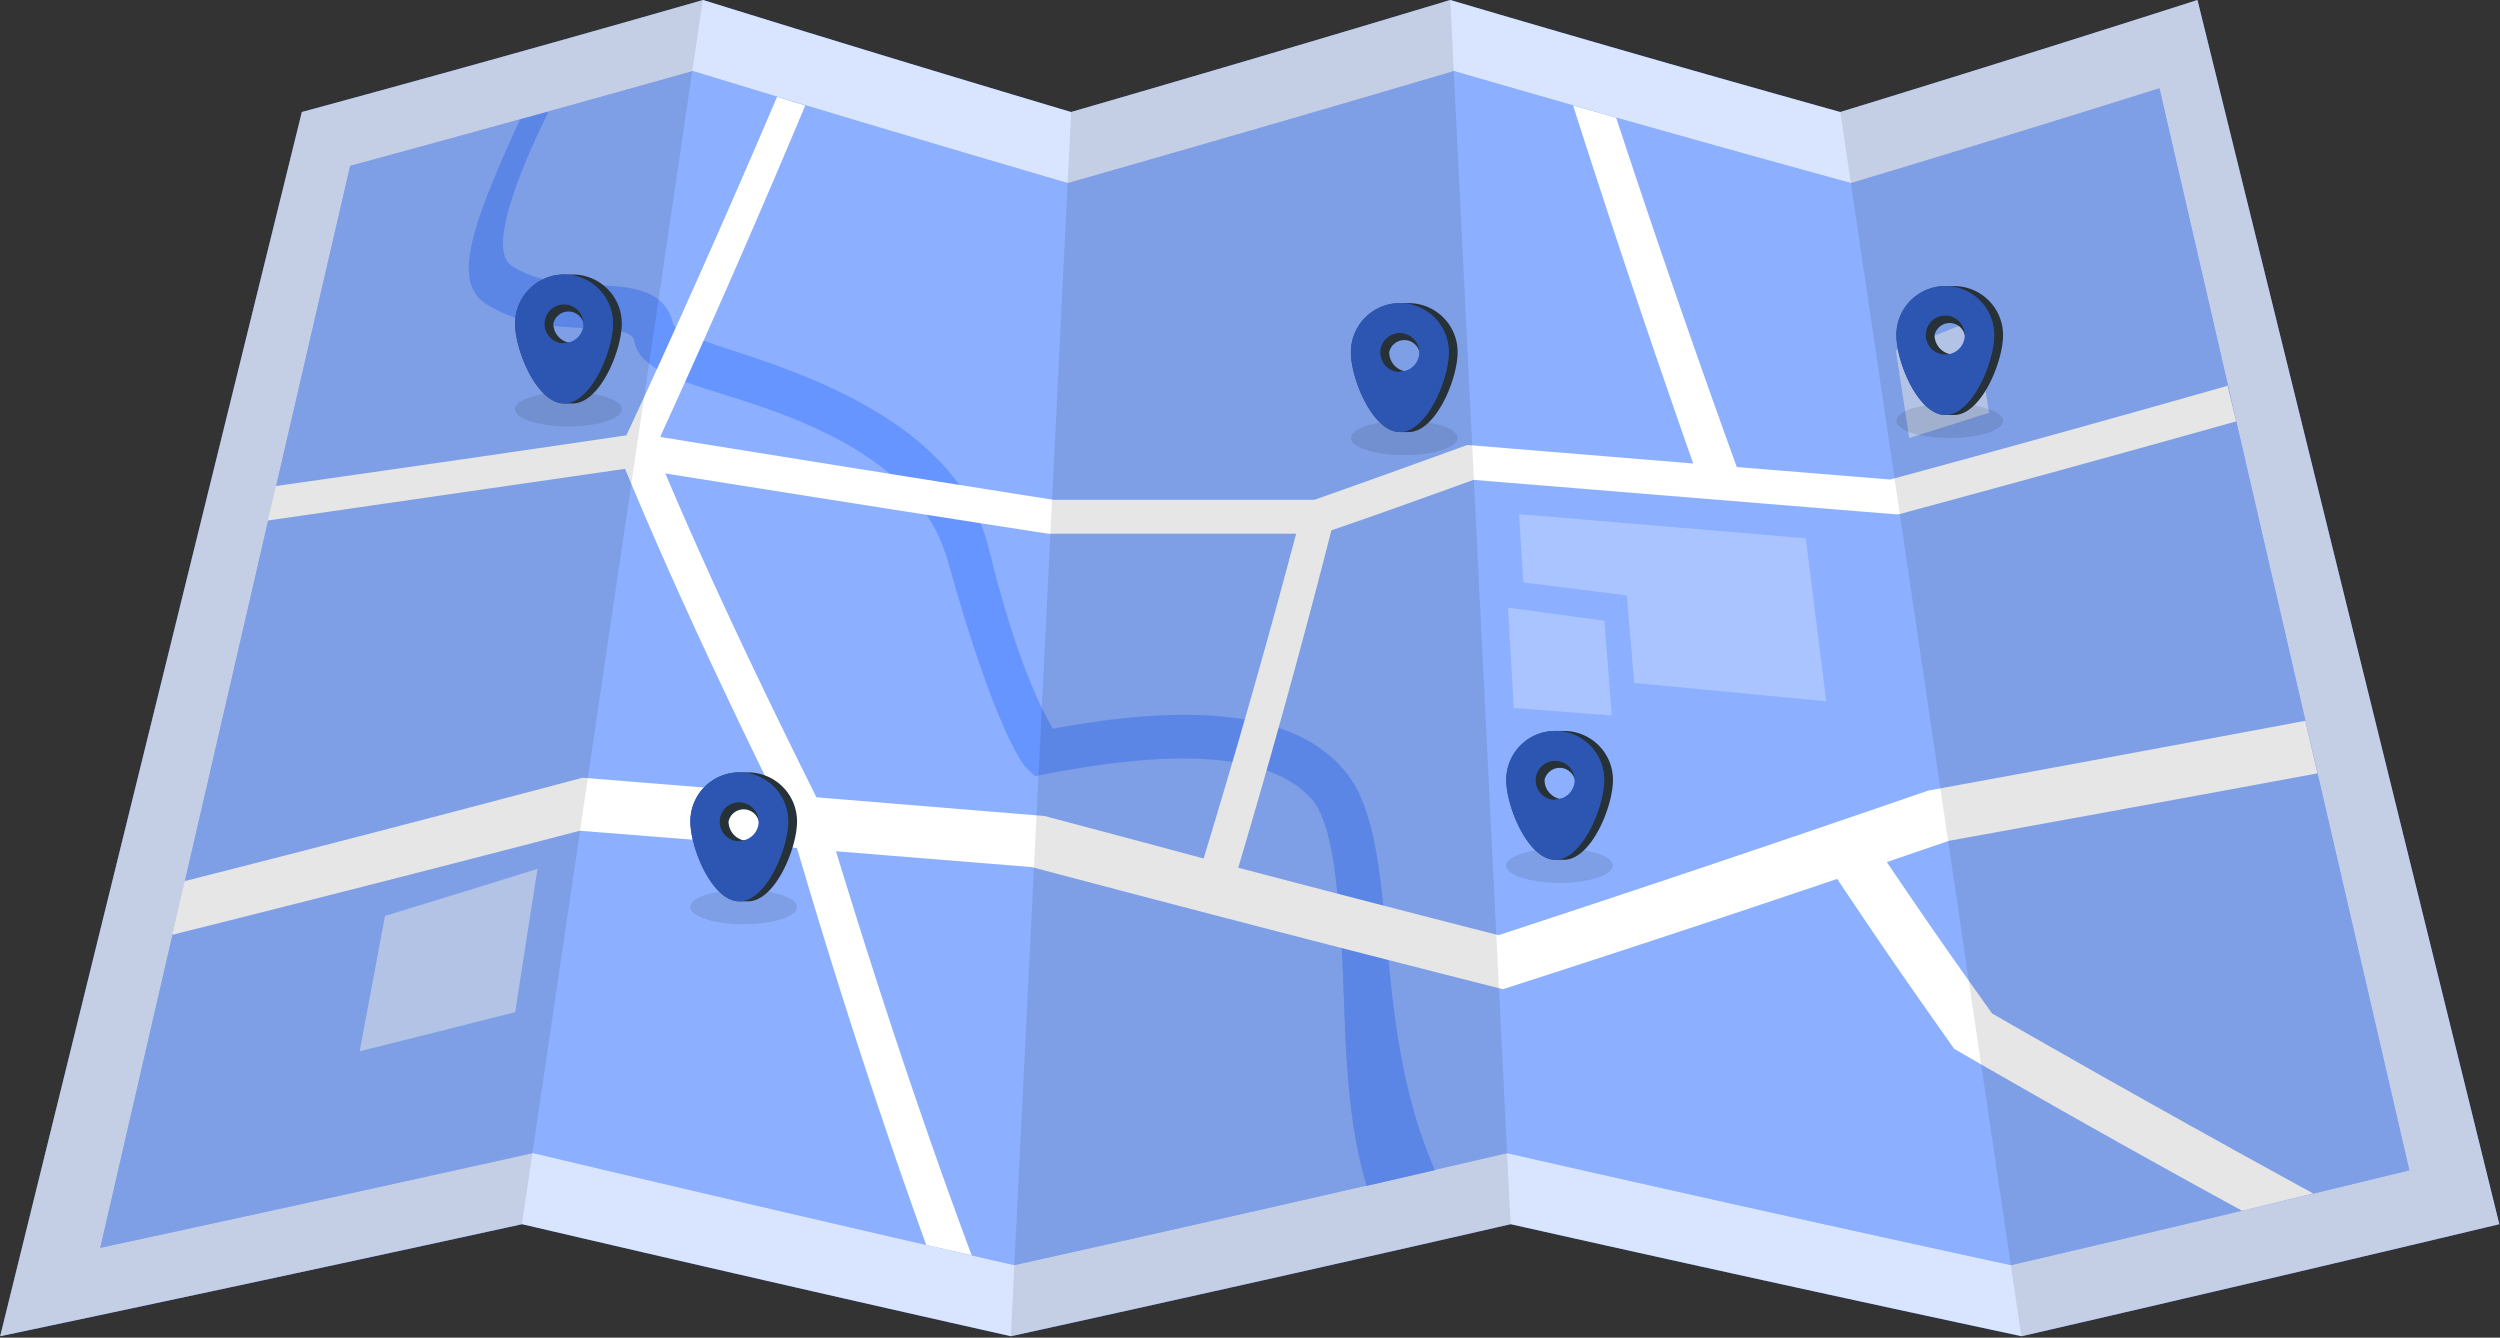 <svg width="385" height="206" fill="none" xmlns="http://www.w3.org/2000/svg"><rect width="100%" height="100%" fill="#333333" stroke="none"/><path d="M283.403 17.25A4184.942 4184.942 0 0 1 223.331 0a5609.714 5609.714 0 0 1-58.387 17.25A4808.793 4808.793 0 0 1 108.268 0c-20.56 5.9-41.154 11.65-61.784 17.25L.026 205.776a11266.358 11266.358 0 0 0 80.376-17.251 8981.043 8981.043 0 0 0 75.279 17.251 8569.354 8569.354 0 0 0 76.965-17.251 7946.837 7946.837 0 0 0 78.677 17.251 9424.557 9424.557 0 0 0 73.568-17.251L338.407 0a4654.628 4654.628 0 0 1-55.004 17.25Z" fill="#407BFF"/><path opacity=".8" d="M283.403 17.25A4184.942 4184.942 0 0 1 223.331 0a5609.714 5609.714 0 0 1-58.387 17.25A4808.793 4808.793 0 0 1 108.268 0c-20.56 5.9-41.154 11.65-61.784 17.25L.026 205.776a11266.358 11266.358 0 0 0 80.376-17.251 8981.043 8981.043 0 0 0 75.279 17.251 8569.354 8569.354 0 0 0 76.965-17.251 7946.837 7946.837 0 0 0 78.677 17.251 9424.557 9424.557 0 0 0 73.568-17.251L338.407 0a4654.628 4654.628 0 0 1-55.004 17.25Z" fill="#fff"/><path d="M156.199 194.827a8025.01 8025.01 0 0 0 75.89-17.25 7768.613 7768.613 0 0 0 77.602 17.25 6237.717 6237.717 0 0 0 61.346-14.596 295761.021 295761.021 0 0 1-38.482-166.63 3927.597 3927.597 0 0 1-47.493 14.597c-20.418-5.6-40.8-11.35-61.147-17.25a6421.952 6421.952 0 0 1-59.462 17.25 5028.896 5028.896 0 0 1-57.751-17.25 6045.8 6045.8 0 0 1-52.774 14.596A283704.579 283704.579 0 0 0 15.446 192.16c22.231-4.795 44.44-9.66 66.627-14.597a9360.363 9360.363 0 0 0 74.126 17.264Z" fill="#407BFF"/><path opacity=".4" d="M156.199 194.827a8025.01 8025.01 0 0 0 75.89-17.25 7768.613 7768.613 0 0 0 77.602 17.25 6237.717 6237.717 0 0 0 61.346-14.596 295761.021 295761.021 0 0 1-38.482-166.63 3927.597 3927.597 0 0 1-47.493 14.597c-20.418-5.6-40.8-11.35-61.147-17.25a6421.952 6421.952 0 0 1-59.462 17.25 5028.896 5028.896 0 0 1-57.751-17.25 6045.8 6045.8 0 0 1-52.774 14.596A283704.579 283704.579 0 0 0 15.446 192.16c22.231-4.795 44.44-9.66 66.627-14.597a9360.363 9360.363 0 0 0 74.126 17.264Z" fill="#fff"/><path d="M213.578 145.212c-.995-10.616-1.805-20.263-5.971-25.837-9.289-12.327-31.516-9.7-45.476-7.152-1.553-2.654-5.534-10.045-9.899-27.867-4.167-17.012-23.435-25.212-38.297-30.003-4.193-1.327-9.382-3.105-10.244-4.326-1.235-5.613-6.635-5.878-11.943-6.117-4.26-.2-9.117-.425-12.991-2.999-3.464-2.309.517-13.204 5.706-23.7l-4.366 1.194c-.372.81-.756 1.62-1.128 2.442-6.17 13.774-9.355 22.559-4.18 25.903 5.175 3.344 10.894 3.57 15.618 3.795 4.725.225 6.98.477 7.272 1.964.77 3.98 5.693 5.746 13.735 8.214 13.707 4.206 30.374 10.616 34.581 25.73 7.033 25.213 11.372 31.184 12.195 31.94l1.234 1.142 1.712-.359c12.487-2.375 32.776-5.215 40.857 3.875 3.172 3.57 3.981 13.124 4.605 22.625.703 11.824.279 25.213 3.875 36.943l10.483-2.415c-5.215-11.982-6.383-24.43-7.378-34.992Z" fill="#407BFF"/><path opacity=".2" d="M213.578 145.212c-.995-10.616-1.805-20.263-5.971-25.837-9.289-12.327-31.516-9.7-45.476-7.152-1.553-2.654-5.534-10.045-9.899-27.867-4.167-17.012-23.435-25.212-38.297-30.003-4.193-1.327-9.382-3.105-10.244-4.326-1.235-5.613-6.635-5.878-11.943-6.117-4.26-.2-9.117-.425-12.991-2.999-3.464-2.309.517-13.204 5.706-23.7l-4.366 1.194c-.372.81-.756 1.62-1.128 2.442-6.17 13.774-9.355 22.559-4.18 25.903 5.175 3.344 10.894 3.57 15.618 3.795 4.725.225 6.98.477 7.272 1.964.77 3.98 5.693 5.746 13.735 8.214 13.707 4.206 30.374 10.616 34.581 25.73 7.033 25.213 11.372 31.184 12.195 31.94l1.234 1.142 1.712-.359c12.487-2.375 32.776-5.215 40.857 3.875 3.172 3.57 3.981 13.124 4.605 22.625.703 11.824.279 25.213 3.875 36.943l10.483-2.415c-5.215-11.982-6.383-24.43-7.378-34.992Z" fill="#fff"/><g opacity=".5" fill="#fff"><path opacity=".5" d="m233.946 79.181 44.149 3.716c1.26 10.032 1.884 15.06 3.145 25.093l-29.579-2.813-1.128-13.483-15.923-2.003a687.864 687.864 0 0 1-.664-10.51Z"/><path opacity=".5" d="m232.248 93.58 14.836 2.016 1.128 14.597-15.101-1.168-.863-15.446Z"/></g><path opacity=".5" d="M303.906 49.324c-4.724 1.871-7.099 2.8-11.943 4.67l2.057 13.457c4.95-1.553 7.405-2.323 12.301-3.888a1068.15 1068.15 0 0 0-2.415-14.239ZM82.777 133.8c-9.29 2.906-14 4.352-23.488 7.245-1.553 8.333-2.336 12.513-3.901 20.847 9.66-2.415 14.45-3.61 23.952-6.025 1.367-8.824 2.056-13.243 3.437-22.067Z" fill="#fff"/><path d="m226.941 73.9 65.022 5.307h.425a5506.425 5506.425 0 0 0 51.991-14.318l-1.327-5.48a4382.229 4382.229 0 0 1-51.951 14.437l-23.634-1.924a1913.91 1913.91 0 0 1-18.578-53.796l-6.635-1.884a2066.998 2066.998 0 0 0 18.499 55.136l-34.781-2.853c-9.289 3.37-13.999 5.07-23.527 8.44h-40.247c-20.188-3.185-40.367-6.41-60.537-9.674a1752.428 1752.428 0 0 0 22.346-51.049l-4.339-1.327a1783.23 1783.23 0 0 1-23.196 52.124 10052.49 10052.49 0 0 1-54.008 7.816c-.491 2.15-.743 3.224-1.234 5.308L96.26 72.2c7.02 16.932 14.782 33.466 22.837 49.934l-29.392-2.362a5557.684 5557.684 0 0 1-61.28 15.924c-.77 3.304-1.155 4.963-1.911 8.267a6313.13 6313.13 0 0 0 62.78-16.03l33.439 2.654c6.051 20.568 12.633 40.977 19.905 61.134l6.993 1.592c-7.617-20.462-14.504-41.282-20.887-62.222l30.163 2.442a6737.254 6737.254 0 0 0 72.546 18.803 3543.068 3543.068 0 0 0 51.473-16.985c6.994 10.47 10.616 15.698 18.021 26.168a2028.218 2028.218 0 0 0 44.334 24.934l10.961-2.654a2677.415 2677.415 0 0 1-49.457-27.721c-6.634-9.289-9.899-13.986-16.215-23.315l9.567-3.277a13817.25 13817.25 0 0 0 56.755-10.391 1784.51 1784.51 0 0 1-1.871-8.094c-19.356 3.627-38.717 7.21-58.082 10.748a4387.315 4387.315 0 0 1-66.163 22.267 5678.551 5678.551 0 0 1-40.088-10.39 1371.7 1371.7 0 0 0 14.345-51.952c8.837-3.038 13.216-4.657 21.908-7.776Zm-41.521 58.32c-9.913-2.654-14.836-3.981-24.563-6.555l-35.125-2.88c-8.187-16.441-16.109-32.962-23.275-49.88 19.657 3.148 39.314 6.245 58.971 9.288h38.177c-4.45 16.782-9.2 33.458-14.252 50.027h.067Z" fill="#fff"/><path opacity=".1" d="M80.375 188.524A10355.248 10355.248 0 0 1 0 205.775L46.444 17.251A4703.896 4703.896 0 0 0 108.23 0L80.375 188.523ZM232.634 188.524a8019.628 8019.628 0 0 1-76.965 17.251c3.096-62.81 6.192-125.652 9.289-188.524A5609.714 5609.714 0 0 0 223.345 0a645032.51 645032.51 0 0 0 9.289 188.524ZM384.85 188.524a8671.806 8671.806 0 0 1-73.567 17.251L283.416 17.251A4553.118 4553.118 0 0 0 338.393 0l46.457 188.524Z" fill="#000"/><path opacity=".1" d="M308.471 64.796c0 1.473-3.689 2.654-8.227 2.654s-8.214-1.18-8.214-2.654c0-1.472 3.676-2.653 8.214-2.653s8.227 1.194 8.227 2.653Z" fill="#000"/><path d="M300.933 63.908c4.154 0 7.537-8.148 7.537-12.301a7.55 7.55 0 0 0-7.537-7.551h-1.327a7.534 7.534 0 0 0-6.967 4.662 7.533 7.533 0 0 0-.57 2.889c0 4.153 3.37 12.3 7.537 12.3h1.327Zm-3.012-12.301a2.39 2.39 0 0 1 3.12-1.724 2.39 2.39 0 0 1-.798 4.643 3.01 3.01 0 0 1-2.322-2.92Z" fill="#263238"/><path d="M299.567 44.056a7.534 7.534 0 0 0-6.967 4.662 7.533 7.533 0 0 0-.57 2.889c0 4.153 3.37 12.3 7.537 12.3s7.537-8.147 7.537-12.3a7.533 7.533 0 0 0-2.203-5.339 7.536 7.536 0 0 0-5.334-2.212Zm0 10.55A3.014 3.014 0 0 1 296.614 51a3.007 3.007 0 0 1 2.374-2.364 3.01 3.01 0 0 1 3.591 2.97 3.009 3.009 0 0 1-.883 2.125 3.004 3.004 0 0 1-2.129.873Z" fill="#407BFF"/><path opacity=".3" d="M299.567 44.056a7.534 7.534 0 0 0-6.967 4.662 7.533 7.533 0 0 0-.57 2.889c0 4.153 3.37 12.3 7.537 12.3s7.537-8.147 7.537-12.3a7.533 7.533 0 0 0-2.203-5.339 7.536 7.536 0 0 0-5.334-2.212Zm0 10.55A3.014 3.014 0 0 1 296.614 51a3.007 3.007 0 0 1 2.374-2.364 3.01 3.01 0 0 1 3.591 2.97 3.009 3.009 0 0 1-.883 2.125 3.004 3.004 0 0 1-2.129.873Z" fill="#000"/><path opacity=".1" d="M248.398 133.309c0 1.459-3.676 2.654-8.214 2.654s-8.227-1.195-8.227-2.654c0-1.46 3.689-2.654 8.227-2.654s8.214 1.181 8.214 2.654Z" fill="#000"/><path d="M240.859 132.406c4.167 0 7.538-8.135 7.538-12.301a7.537 7.537 0 0 0-7.538-7.537h-1.327a7.533 7.533 0 0 0-7.55 7.537c0 4.166 3.384 12.301 7.55 12.301h1.327Zm-2.999-12.301a2.393 2.393 0 0 1 4.199-.956 2.382 2.382 0 0 1 .28 2.527 2.383 2.383 0 0 1-2.156 1.348 2.99 2.99 0 0 1-2.323-2.919Z" fill="#263238"/><path d="M239.507 112.568a7.529 7.529 0 0 0-6.975 4.649 7.535 7.535 0 0 0-.575 2.888c0 4.166 3.383 12.301 7.55 12.301s7.537-8.135 7.537-12.301a7.544 7.544 0 0 0-4.653-6.964 7.528 7.528 0 0 0-2.884-.573Zm0 10.615a3.004 3.004 0 0 1-2.792-1.85 3.009 3.009 0 0 1 .644-3.287 3.01 3.01 0 0 1 4.638.45c.332.496.509 1.079.509 1.675a3.01 3.01 0 0 1-2.999 2.946v.066Z" fill="#407BFF"/><path opacity=".3" d="M239.507 112.568a7.529 7.529 0 0 0-6.975 4.649 7.535 7.535 0 0 0-.575 2.888c0 4.166 3.383 12.301 7.55 12.301s7.537-8.135 7.537-12.301a7.544 7.544 0 0 0-4.653-6.964 7.528 7.528 0 0 0-2.884-.573Zm0 10.615a3.004 3.004 0 0 1-2.792-1.85 3.009 3.009 0 0 1 .644-3.287 3.01 3.01 0 0 1 4.638.45c.332.496.509 1.079.509 1.675a3.01 3.01 0 0 1-2.999 2.946v.066Z" fill="#000"/><path opacity=".1" d="M122.747 139.678c0 1.473-3.689 2.654-8.227 2.654s-8.214-1.181-8.214-2.654c0-1.473 3.676-2.654 8.214-2.654s8.227 1.208 8.227 2.654Z" fill="#000"/><path d="M115.208 138.802c4.154 0 7.537-8.148 7.537-12.301a7.553 7.553 0 0 0-7.537-7.551h-1.327a7.545 7.545 0 0 0-5.334 2.213 7.532 7.532 0 0 0-2.203 5.338c0 4.153 3.371 12.301 7.537 12.301h1.327Zm-3.012-12.301a2.387 2.387 0 0 1 4.198-.956 2.392 2.392 0 0 1 .281 2.527 2.39 2.39 0 0 1-2.157 1.348 3.007 3.007 0 0 1-2.322-2.919Z" fill="#263238"/><path d="M113.843 118.95a7.545 7.545 0 0 0-5.334 2.213 7.532 7.532 0 0 0-2.203 5.338c0 4.153 3.37 12.301 7.537 12.301s7.537-8.148 7.537-12.301a7.534 7.534 0 0 0-7.537-7.551Zm0 10.616a3.006 3.006 0 0 1-2.793-1.853 3.007 3.007 0 0 1 .65-3.289 3.013 3.013 0 0 1 5.142 2.143 3 3 0 0 1-2.999 2.933v.066Z" fill="#407BFF"/><path opacity=".3" d="M113.843 118.95a7.545 7.545 0 0 0-5.334 2.213 7.532 7.532 0 0 0-2.203 5.338c0 4.153 3.37 12.301 7.537 12.301s7.537-8.148 7.537-12.301a7.534 7.534 0 0 0-7.537-7.551Zm0 10.616a3.006 3.006 0 0 1-2.793-1.853 3.007 3.007 0 0 1 .65-3.289 3.013 3.013 0 0 1 5.142 2.143 3 3 0 0 1-2.999 2.933v.066Z" fill="#000"/><path opacity=".1" d="M95.756 63.018c0 1.473-3.676 2.654-8.214 2.654s-8.228-1.181-8.228-2.654c0-1.473 3.69-2.654 8.228-2.654s8.214 1.194 8.214 2.654Z" fill="#000"/><path d="M88.217 62.13c4.167 0 7.538-8.149 7.538-12.302a7.538 7.538 0 0 0-7.538-7.55H86.89a7.55 7.55 0 0 0-7.55 7.55c0 4.153 3.384 12.301 7.55 12.301h1.327Zm-2.999-12.302a2.387 2.387 0 1 1 2.323 2.92 2.986 2.986 0 0 1-2.323-2.92Z" fill="#263238"/><path d="M86.865 42.278a7.55 7.55 0 0 0-7.55 7.55c0 4.153 3.383 12.301 7.55 12.301s7.537-8.148 7.537-12.3a7.55 7.55 0 0 0-7.537-7.551Zm0 10.615a3.011 3.011 0 1 1 2.999-2.999 3.012 3.012 0 0 1-2.999 2.933v.066Z" fill="#407BFF"/><path opacity=".3" d="M86.865 42.278a7.55 7.55 0 0 0-7.55 7.55c0 4.153 3.383 12.301 7.55 12.301s7.537-8.148 7.537-12.3a7.55 7.55 0 0 0-7.537-7.551Zm0 10.615a3.011 3.011 0 1 1 2.999-2.999 3.012 3.012 0 0 1-2.999 2.933v.066Z" fill="#000"/><path opacity=".1" d="M224.471 67.437c0 1.46-3.675 2.654-8.214 2.654-4.538 0-8.227-1.194-8.227-2.654s3.689-2.654 8.227-2.654c4.539 0 8.214 1.181 8.214 2.654Z" fill="#000"/><path d="M216.936 66.535c4.166 0 7.537-8.135 7.537-12.301a7.532 7.532 0 0 0-4.65-6.976 7.534 7.534 0 0 0-2.887-.575h-1.327a7.55 7.55 0 0 0-7.551 7.55c0 4.167 3.384 12.302 7.551 12.302h1.327Zm-2.999-12.301a2.382 2.382 0 0 1 1.798-1.799 2.387 2.387 0 0 1 2.68 3.37 2.385 2.385 0 0 1-2.156 1.348 2.985 2.985 0 0 1-2.322-2.92Z" fill="#263238"/><path d="M215.581 46.683a7.55 7.55 0 0 0-7.551 7.55c0 4.167 3.384 12.302 7.551 12.302 4.166 0 7.537-8.135 7.537-12.301a7.551 7.551 0 0 0-7.537-7.551Zm0 10.616a3.012 3.012 0 1 1 2.999-3 3.013 3.013 0 0 1-2.999 2.934v.066Z" fill="#407BFF"/><path opacity=".3" d="M215.581 46.683a7.55 7.55 0 0 0-7.551 7.55c0 4.167 3.384 12.302 7.551 12.302 4.166 0 7.537-8.135 7.537-12.301a7.551 7.551 0 0 0-7.537-7.551Zm0 10.616a3.012 3.012 0 1 1 2.999-3 3.013 3.013 0 0 1-2.999 2.934v.066Z" fill="#000"/></svg>
